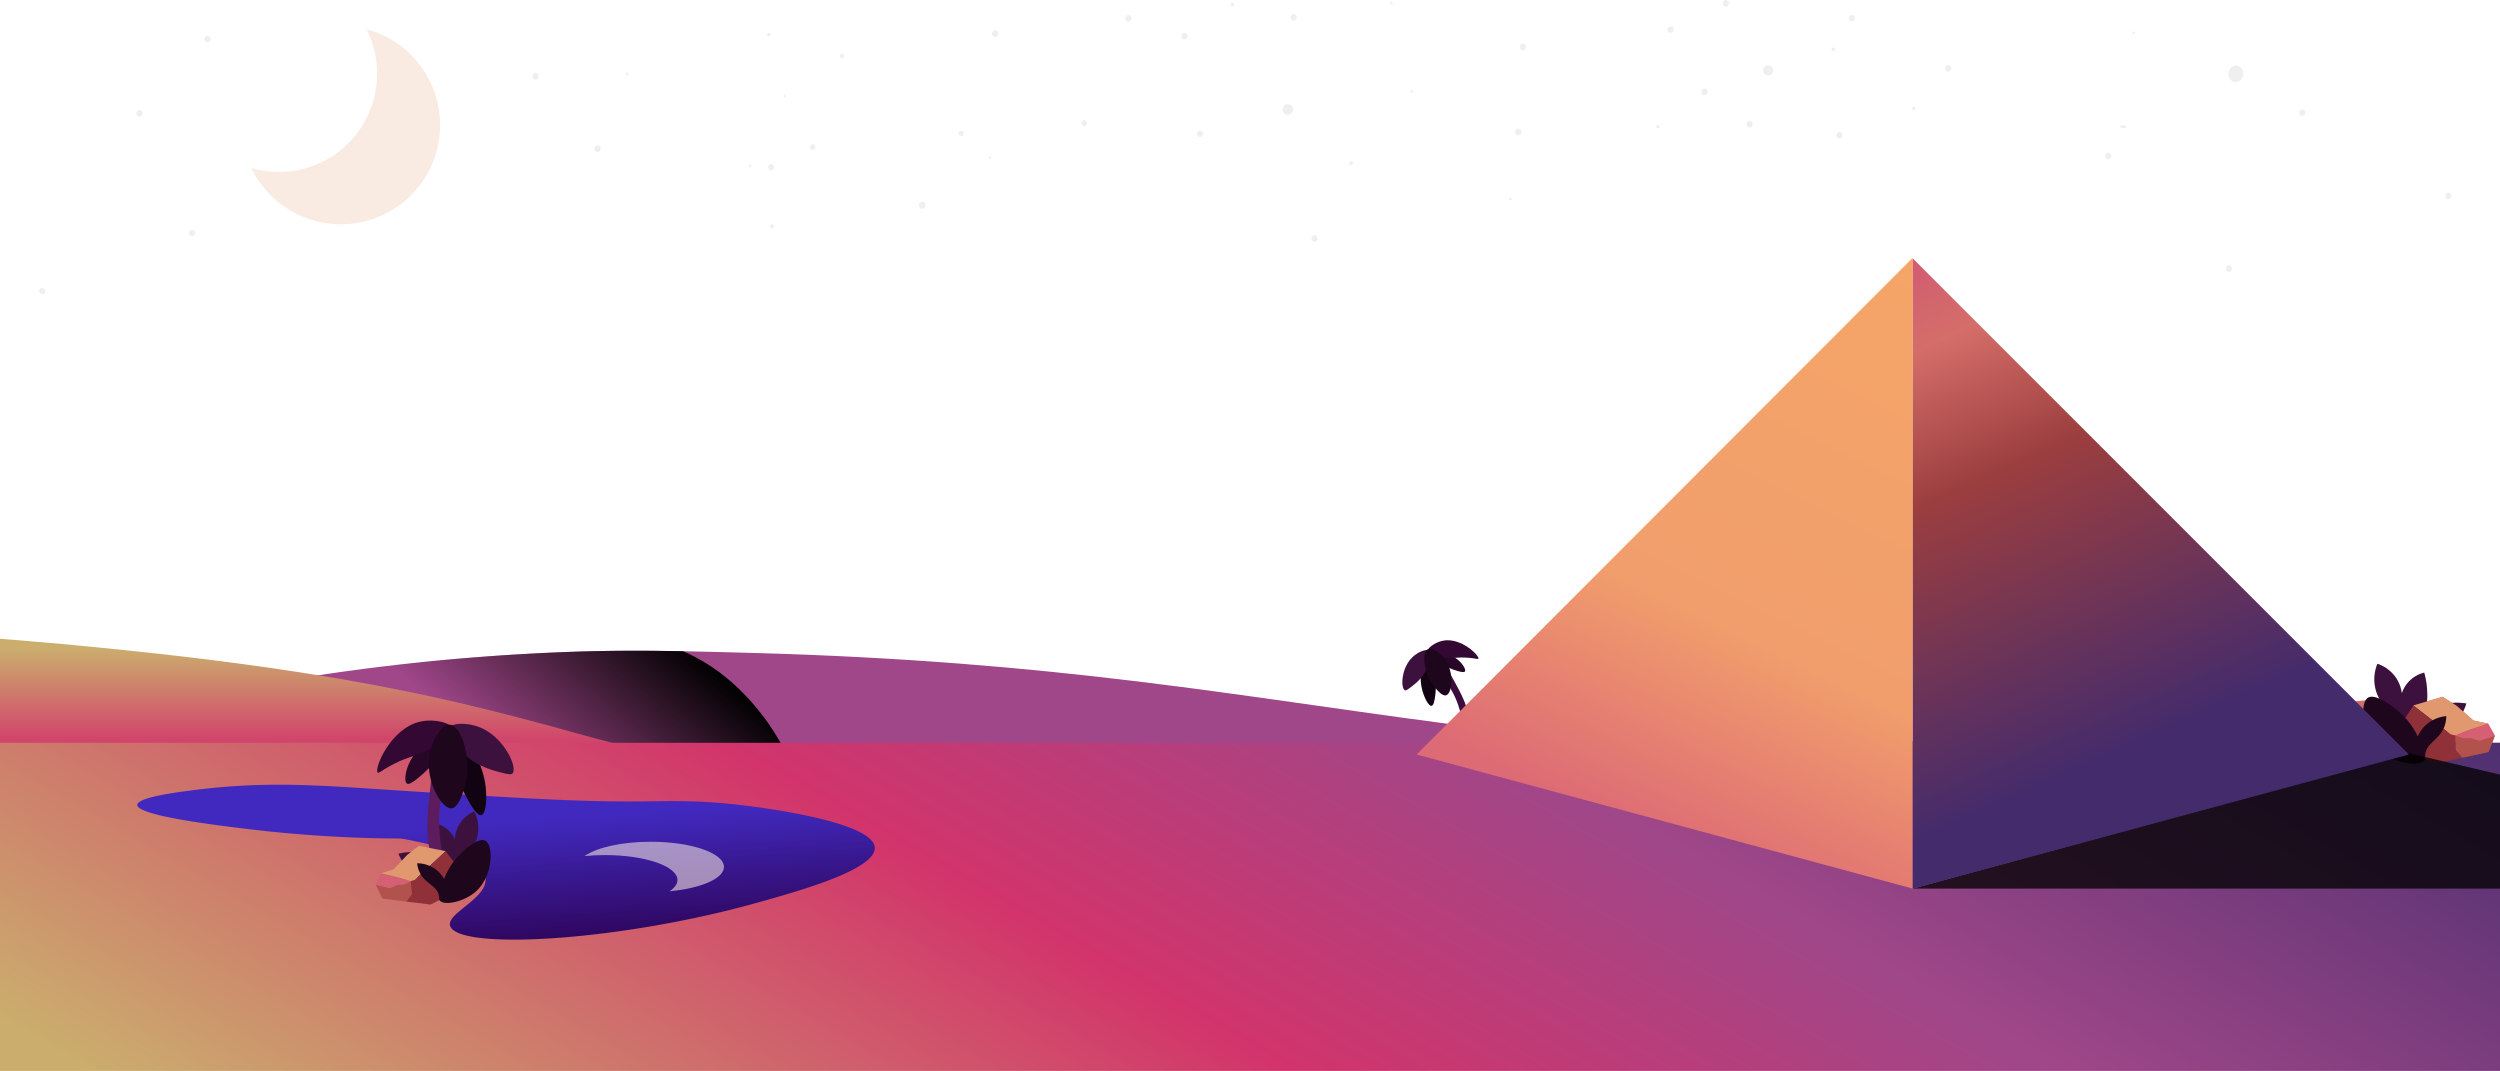 <svg xmlns="http://www.w3.org/2000/svg" xmlns:xlink="http://www.w3.org/1999/xlink" viewBox="0 0 1920 822.46"><defs><linearGradient id="Degradado_sin_nombre_431" x1="490.04" y1="461.48" x2="303.47" y2="676.11" gradientUnits="userSpaceOnUse"><stop offset="0"/><stop offset="0.57" stop-opacity="0"/></linearGradient><linearGradient id="Degradado_sin_nombre_420" x1="956" y1="487.1" x2="956" y2="736" gradientUnits="userSpaceOnUse"><stop offset="0.03" stop-color="#cbad6d"/><stop offset="0.31" stop-color="#d1456b"/><stop offset="0.67" stop-color="#a04789"/><stop offset="1" stop-color="#4e3070"/></linearGradient><linearGradient id="Degradado_sin_nombre_331" x1="665.44" y1="1206.65" x2="1254.56" y2="186.26" gradientUnits="userSpaceOnUse"><stop offset="0.03" stop-color="#cbad6d"/><stop offset="0.42" stop-color="#d2346b"/><stop offset="0.67" stop-color="#a04789"/><stop offset="1" stop-color="#4e3070"/></linearGradient><linearGradient id="Degradado_sin_nombre_269" x1="1723.23" y1="738.88" x2="1688.97" y2="619.38" gradientUnits="userSpaceOnUse"><stop offset="0.22"/><stop offset="1"/></linearGradient><linearGradient id="Degradado_sin_nombre_307" x1="1485.42" y1="206.71" x2="1262.18" y2="664.41" gradientUnits="userSpaceOnUse"><stop offset="0" stop-color="#f5a568"/><stop offset="0.62" stop-color="#f19e6c"/><stop offset="0.96" stop-color="#dd6b75"/></linearGradient><linearGradient id="Degradado_sin_nombre_297" x1="1671.88" y1="658.76" x2="1467.28" y2="199.22" gradientUnits="userSpaceOnUse"><stop offset="0.18" stop-color="#442b6c"/><stop offset="0.65" stop-color="#9c3e3f"/><stop offset="0.87" stop-color="#d46e69"/><stop offset="0.99" stop-color="#d25c72"/></linearGradient><linearGradient id="Degradado_sin_nombre_520" x1="381.47" y1="585.93" x2="390.79" y2="719.19" gradientUnits="userSpaceOnUse"><stop offset="0.32" stop-color="#4129bf"/><stop offset="1" stop-color="#2f0760"/></linearGradient></defs><title>piramid</title><g style="isolation:isolate"><g id="Capa_1" data-name="Capa 1"><g id="Palm"><path d="M1120.54,565c-1-24.52-8.58-38.42-15.77-46.72-4.52-5.21-17-17.55-14.67-21.07a3.28,3.28,0,0,1,2-1.36c2.06-.38,4.09,1.95,5,3.08,8.21,9.66,12.31,14.48,12.82,15.41,9.89,17.78,15.07,27.09,13.56,39.69A39.55,39.55,0,0,1,1120.54,565Z" transform="translate(4 3.46)" style="fill:#3d0e3d"/><path d="M1093.3,499.92Z" transform="translate(4 3.46)" style="fill:#1e061d"/><path d="M1092.69,498.56c3.82-.05,7.49,17.82,5.54,32.3-.38,2.88-1,7.48-2.83,7.76-2.43.39-6.11-7.24-7.52-13.8C1085.25,512.6,1089.31,498.61,1092.69,498.56Z" transform="translate(4 3.46)" style="fill:#110311"/><path d="M1096.51,500.41c-1,3,10.62,9.15,19.35,11.59,3.66,1,4.76.81,5.18.24,1.2-1.62-2.5-7.29-7.28-10.35C1107,497.57,1097.34,497.94,1096.51,500.41Z" transform="translate(4 3.46)" style="fill:#280628"/><path d="M1092.19,497.45c-.58-2.84,5.65-7.65,12.08-8.87,14-2.67,28.17,11.73,27.12,13.8-.34.68-2.12-.28-8.26-.74-7.11-.53-8.92.44-14.67.25C1106.91,501.84,1093,501.38,1092.19,497.45Z" transform="translate(4 3.46)" style="fill:#330833"/><path d="M1079.62,524.2c4-3,10.7-8.23,13.68-17.87,1-3.39,2.52-8.13.5-9.86-2.42-2.06-8.88.92-12.82,4.56-9,8.28-9.41,24.2-6,25.64C1075.83,527.05,1077.1,526.1,1079.62,524.2Z" transform="translate(4 3.46)" style="fill:#3d113d"/><path d="M1106.74,530.49c-2.81,1-6.69-3.54-8.63-5.8-8.82-10.26-10.39-27-5.55-29.58,3.2-1.71,8.93,2.88,11.59,5.79C1113.28,510.9,1111.57,528.81,1106.74,530.49Z" transform="translate(4 3.46)" style="fill:#1e061d"/></g><path d="M1634,579V752L-4,770.18V570.63c4-1.22,8-2.42,12.06-3.63,44.84-13.32,95.42-26.35,151.2-37.54l4.89-1,4-.79q12.75-2.49,25.85-4.84l5.07-.9q8.61-1.53,17.39-3c1.08-.19,2.16-.36,3.25-.54l5.73-.93c2.53-.41,5.08-.81,7.63-1.2l7.47-1.15h0l.2,0,6.56-1q4.45-.66,9-1.29l6.39-.89q6.76-.93,13.63-1.82l4.88-.62,6.78-.85q7.44-.92,15-1.77,8.7-1,17.51-1.89l8.26-.83c2.75-.27,5.52-.54,8.3-.79s5.56-.52,8.36-.76,5.59-.49,8.4-.72l.35,0,8.11-.65q5.29-.42,10.63-.79l3.14-.23,1-.07,3.65-.25c3.18-.22,6.38-.42,9.58-.61q7.44-.48,15-.86c2.91-.16,5.83-.3,8.75-.44,39.41-1.87,70.67-2,106.66-1.3,16.39.3,33.77.76,53.34,1.3,232.92,6.38,370.07,33,533.59,54.38l12,1.56,3.9.49c35.81,4.56,73,8.83,112.92,12.57,36.32,3.4,74.84,6.35,116.51,8.66l6.12.34c28.83,1.55,64.48,3.07,106,3.92C1513.78,580.9,1570.64,581,1634,579Z" transform="translate(4 3.46)" style="fill:#a04789"/><path d="M606,639c-21.16,40.72-109.18,30.53-157,25-130.29-15.08-296.71-81.33-290-133,.07-.52.15-1,.26-1.54A1703.67,1703.67,0,0,1,414,498c39.41-1.87,70.67-2,106.66-1.3A144.08,144.08,0,0,1,550,514C590.64,545,623.54,605.23,606,639Z" transform="translate(4 3.46)" style="mix-blend-mode:soft-light;fill:url(#Degradado_sin_nombre_431)"/><path d="M1916,567V736H-4V487.1c105,8.43,183.19,18.11,244.55,28.07h0C324,528.73,376.19,542.82,422,555c0,0,17.47,5.11,44.1,12,29.49,7.64,70.22,17.47,110.9,25q15.39,2.85,31,5.24c205.09,31.67,428,7.76,428,7.76q51.84-5.16,114.66-11,32.34-3,67.49-6.21h0q63-5.74,134.7-12.15L1450,567l15-1.34c103-9.19,216.69-19.33,340.09-30.57l7.7-.71,10.58-1,.56,0,36.21-3.32v.05c0,1.79-.08,3.49-.23,5.1l12-3.54,7.51,4.77a44.57,44.57,0,0,1,10.73.44,49.64,49.64,0,0,1-2.44,6.08l7.91,6.95,11.21,2.35,5.21,9.38-2,5.37Z" transform="translate(4 3.46)" style="fill:url(#Degradado_sin_nombre_420)"/><rect y="570.46" width="1920" height="252" style="fill:url(#Degradado_sin_nombre_331)"/><g id="plant"><path d="M1890.11,536.87a50,50,0,0,1-14.36,21.88h0a46.91,46.91,0,0,1-11.06,7.2c-.81.39-1.61.73-2.4,1a49.44,49.44,0,0,1-12.54,3.2l-.28,0-2.29-3.23-19.34-27.26a33.8,33.8,0,0,1-4.46-6.32l-.21-.39a31.23,31.23,0,0,1-3.67-13.1,31.62,31.62,0,0,1,2.34-13.55,28.09,28.09,0,0,1,14.07,10.43,27.58,27.58,0,0,1,4.7,12.25,24.1,24.1,0,0,1,5.47-9.13,24.51,24.51,0,0,1,11.73-6.77,61.52,61.52,0,0,1,2.34,16.89v.05c0,1.79-.08,3.49-.23,5.1a60.4,60.4,0,0,1-1.33,8.45,44.42,44.42,0,0,1,17.2-6.78c1.24-.2,2.44-.35,3.6-.44A44.57,44.57,0,0,1,1890.11,536.87Z" transform="translate(4 3.46)" style="fill:#3d113d"/><g id="Rock"><polygon points="1916 565.09 1913.99 570.46 1911.31 577.6 1891.04 581.99 1885.77 576.04 1885.77 564.83 1891.5 566.92 1897.24 566.92 1904.27 569 1916 565.09" style="fill:#b1524c"/><polygon points="1910.79 555.71 1895.41 560.92 1885.77 564.83 1882.12 564.05 1879.75 562.21 1879.74 562.21 1876.55 559.73 1868.13 553.2 1853.38 541.77 1863.91 538.66 1875.87 535.12 1883.38 539.89 1886.55 541.9 1891.67 546.41 1899.58 553.36 1910.79 555.71" style="fill:#e1986f"/><polygon points="1916 565.09 1904.27 569 1897.24 566.92 1891.5 566.92 1885.77 564.83 1895.41 560.92 1910.79 555.71 1916 565.09" style="fill:#d56073"/><polygon points="1891.04 581.99 1870.39 586.46 1861.18 582.68 1861.17 582.67 1852.76 572.47 1846.87 552.05 1853.46 541.89 1882.12 564.04 1885.77 564.83 1885.77 576.03 1891.04 581.99" style="fill:#903139"/></g><path d="M1858.58,576.22c.74-9,10.57-11.19,14.59-21.36a23,23,0,0,0,1.56-8.34,27.11,27.11,0,0,0-16.15,7.29,25.87,25.87,0,0,0-5.74,8.34,56.85,56.85,0,0,0-15.11-19.54c-2.7-2.23-17.14-14.15-23.19-10.17-6.87,4.52-4,30.21,11.2,42.22,11.15,8.78,29.47,10.66,32.58,5.47C1859,579,1858.39,578.53,1858.58,576.22Z" transform="translate(4 3.46)" style="fill:#1e061d"/></g><g id="Piramid"><g id="sombra"><g style="opacity:0.76"><polygon points="1920 594.89 1920 682.46 1469 682.46 1638 636.33 1661.45 629.93 1836.35 582.19 1849.21 578.67 1850 578.46 1859.55 580.7 1862.57 581.41 1877.51 584.92 1920 594.89" style="fill:url(#Degradado_sin_nombre_269)"/></g></g><polygon points="1469 198.96 1469 682.46 1088 579.46 1468.5 198.46 1469 198.96" style="fill:url(#Degradado_sin_nombre_307)"/><polygon points="1850 579.46 1469 682.46 1469 198.46 1850 579.46" style="fill:url(#Degradado_sin_nombre_297)"/></g><path d="M334,92.59a76.21,76.21,0,0,1-144.93,32.93A75.37,75.37,0,0,0,277.4,18.94,76.23,76.23,0,0,1,334,92.59Z" transform="translate(4 3.46)" style="fill:#f9eae2"/><ellipse cx="571.92" cy="123.9" rx="1.11" ry="1.04" transform="translate(402.57 686.27) rotate(-84.99)" style="fill:#efefef"/><ellipse cx="588.24" cy="124.93" rx="2.37" ry="2.23" transform="translate(416.45 703.48) rotate(-84.99)" style="fill:#efefef"/><ellipse cx="620.07" cy="109.47" rx="2.11" ry="1.98" transform="translate(460.89 721.08) rotate(-84.99)" style="fill:#efefef"/><ellipse cx="704.36" cy="154.07" rx="2.73" ry="2.57" transform="translate(493.4 845.75) rotate(-84.99)" style="fill:#efefef"/><ellipse cx="734.18" cy="99.03" rx="2.07" ry="1.94" transform="translate(575.44 825.22) rotate(-84.99)" style="fill:#efefef"/><ellipse cx="917.54" cy="99.25" rx="2.5" ry="2.35" transform="translate(742.59 1008.08) rotate(-84.99)" style="fill:#efefef"/><ellipse cx="1030.33" cy="125.5" rx="1.48" ry="1.43" transform="matrix(0.09, -1, 1, 0.09, 819.37, 1144.4)" style="fill:#efefef"/><ellipse cx="1269.3" cy="93.86" rx="1.3" ry="1.22" transform="translate(1069.01 1353.59) rotate(-84.99)" style="fill:#efefef"/><ellipse cx="1005.49" cy="179.72" rx="2.5" ry="2.35" transform="translate(742.7 1169.14) rotate(-84.99)" style="fill:#efefef"/><ellipse cx="1162.31" cy="36.91" rx="2.5" ry="2.35" transform="matrix(0.09, -1, 1, 0.09, 1028.08, 1195.02)" style="fill:#efefef"/><ellipse cx="1404.5" cy="105.53" rx="2.5" ry="2.35" transform="matrix(0.09, -1, 1, 0.09, 1180.79, 1498.91)" style="fill:#efefef"/><ellipse cx="1492.23" cy="49.06" rx="2.5" ry="2.35" transform="translate(1317.1 1534.77) rotate(-84.99)" style="fill:#efefef"/><ellipse cx="1626.53" cy="93.91" rx="1.11" ry="2.37" transform="translate(1395.01 1709.49) rotate(-84.99)" style="fill:#efefef"/><ellipse cx="1634.58" cy="21.79" rx="1.11" ry="1.04" transform="translate(1474.2 1651.69) rotate(-84.99)" style="fill:#efefef"/><ellipse cx="1876.24" cy="146.87" rx="2.5" ry="2.35" transform="translate(1570.15 2006.59) rotate(-84.99)" style="fill:#efefef"/><ellipse cx="1707.66" cy="202.79" rx="2.5" ry="2.35" transform="translate(1360.59 1889.68) rotate(-84.99)" style="fill:#efefef"/><ellipse cx="1759.02" cy="89.56" rx="2.5" ry="2.35" transform="matrix(0.09, -1, 1, 0.09, 1520.27, 1837.5)" style="fill:#efefef"/><ellipse cx="1913.22" cy="63.7" rx="2.5" ry="2.35" transform="matrix(0.09, -1, 1, 0.09, 1686.77, 1967.51)" style="fill:#efefef"/><ellipse cx="477.55" cy="53.22" rx="1.11" ry="1.04" transform="translate(386.85 527.76) rotate(-84.99)" style="fill:#efefef"/><ellipse cx="586.53" cy="23.13" rx="1.45" ry="1.36" transform="translate(516.29 608.86) rotate(-84.99)" style="fill:#efefef"/><ellipse cx="985.02" cy="80.64" rx="4.11" ry="4.06" transform="translate(822.71 1058.32) rotate(-84.99)" style="fill:#efefef"/><ellipse cx="1080.03" cy="66.76" rx="1.02" ry="0.96" transform="translate(923.26 1140.3) rotate(-84.99)" style="fill:#efefef"/><ellipse cx="1713.04" cy="53.22" rx="6.44" ry="5.7" transform="translate(1514.51 1758.53) rotate(-84.99)" style="fill:#efefef"/><ellipse cx="1615.04" cy="116.35" rx="2.5" ry="2.35" transform="translate(1362.16 1718.52) rotate(-84.99)" style="fill:#efefef"/><ellipse cx="155.47" cy="26.53" rx="2.5" ry="2.35" transform="translate(119.47 182.55) rotate(-84.99)" style="fill:#efefef"/><ellipse cx="102.52" cy="83.8" rx="2.5" ry="2.35" transform="matrix(0.09, -1, 1, 0.09, 14.09, 182.07)" style="fill:#efefef"/><ellipse cx="758.11" cy="25.17" rx="2.5" ry="2.35" transform="matrix(0.09, -1, 1, 0.09, 670.86, 781.64)" style="fill:#efefef"/><ellipse cx="862.54" cy="10.6" rx="2.5" ry="2.35" transform="translate(780.69 872.37) rotate(-84.99)" style="fill:#efefef"/><ellipse cx="905.71" cy="24.35" rx="2.5" ry="2.35" transform="translate(806.4 927.94) rotate(-84.99)" style="fill:#efefef"/><ellipse cx="942.5" cy="-0.05" rx="1.39" ry="1.31" transform="translate(864.28 942.31) rotate(-84.99)" style="fill:#efefef"/><ellipse cx="989.46" cy="9.89" rx="2.5" ry="2.35" transform="translate(897.24 998.17) rotate(-84.99)" style="fill:#efefef"/><ellipse cx="1064.48" cy="-1.03" rx="1.11" ry="1.04" transform="translate(976.59 1062.94) rotate(-84.99)" style="fill:#efefef"/><ellipse cx="1278.98" cy="19.27" rx="2.5" ry="2.35" transform="translate(1152.14 1295.14) rotate(-84.99)" style="fill:#efefef"/><ellipse cx="1321.39" cy="-0.96" rx="2.5" ry="2.35" transform="translate(1211 1318.93) rotate(-84.99)" style="fill:#efefef"/><ellipse cx="1305.05" cy="67.1" rx="2.5" ry="2.35" transform="translate(1128.29 1364.77) rotate(-84.99)" style="fill:#efefef"/><ellipse cx="1353.92" cy="50.6" rx="3.83" ry="3.85" transform="translate(1189.32 1398.39) rotate(-84.99)" style="fill:#efefef"/><ellipse cx="1403.93" cy="34.36" rx="1.39" ry="1.31" transform="translate(1251.15 1433.39) rotate(-84.99)" style="fill:#efefef"/><ellipse cx="1418.16" cy="10.5" rx="2.5" ry="2.35" transform="translate(1287.92 1425.79) rotate(-84.99)" style="fill:#efefef"/><ellipse cx="1465.74" cy="79.99" rx="1.39" ry="1.31" transform="translate(1262.11 1536.61) rotate(-84.99)" style="fill:#efefef"/><ellipse cx="1339.7" cy="91.89" rx="2.5" ry="2.35" transform="translate(1135.22 1421.92) rotate(-84.99)" style="fill:#efefef"/><ellipse cx="1161.99" cy="97.88" rx="2.5" ry="2.35" transform="translate(967.05 1250.35) rotate(-84.99)" style="fill:#efefef"/><ellipse cx="1155.83" cy="149.39" rx="1.11" ry="1.04" transform="translate(910.12 1291.22) rotate(-84.99)" style="fill:#efefef"/><ellipse cx="828.62" cy="91" rx="2.24" ry="2.1" transform="translate(669.64 911.98) rotate(-84.99)" style="fill:#efefef"/><ellipse cx="598.63" cy="70.39" rx="0.98" ry="0.92" transform="translate(480.25 664.04) rotate(-84.99)" style="fill:#efefef"/><ellipse cx="28.47" cy="220.15" rx="2.5" ry="2.35" transform="translate(-189.32 232.75) rotate(-84.99)" style="fill:#efefef"/><ellipse cx="142.46" cy="175.53" rx="2.5" ry="2.35" transform="matrix(0.09, -1, 1, 0.09, -40.83, 305.59)" style="fill:#efefef"/><ellipse cx="407.28" cy="55.11" rx="2.5" ry="2.35" transform="translate(320.82 459.48) rotate(-84.99)" style="fill:#efefef"/><ellipse cx="454.93" cy="110.82" rx="2.5" ry="2.35" transform="translate(308.82 557.8) rotate(-84.99)" style="fill:#efefef"/><ellipse cx="642.5" cy="39.56" rx="1.77" ry="1.66" transform="translate(551.01 679.62) rotate(-84.99)" style="fill:#efefef"/><ellipse cx="588.85" cy="170.4" rx="1.57" ry="1.48" transform="translate(371.71 745.59) rotate(-84.99)" style="fill:#efefef"/><ellipse cx="756.32" cy="117.49" rx="0.98" ry="0.92" transform="translate(577.27 864.13) rotate(-84.99)" style="fill:#efefef"/><path d="M304.16,640.54a1014.65,1014.65,0,0,1-119.08-7.45c-24-2.92-82.91-10.1-83.62-18.22-.52-5.93,30.2-9.89,44.63-11.69,58.26-7.28,99.93-3.08,161.44.81,90.05,5.68,135.08,8.53,182.55,8,21.36-.23,43.05-.92,74.15,2.73,9.7,1.14,97.67,11.47,103.3,31.15,5,17.5-57.27,34.83-91.18,44.27-103.61,28.83-222.64,36-234,18.84-7.16-10.79,33.41-23.39,25.6-41.53C362,653.65,331.78,645.48,304.16,640.54Z" transform="translate(4 3.46)" style="fill:url(#Degradado_sin_nombre_520)"/><path d="M552,662.32c0-10.67-25.18-19.32-56.25-19.32-22.37,0-41.68,4.48-50.75,11,5-.5,10.23-.77,15.67-.77,30.71,0,55.62,8.56,55.62,19.11,0,3.13-2.19,6.08-6.08,8.69C534.27,678.81,552,671.28,552,662.32Z" transform="translate(4 3.46)" style="fill:#f9eae2;opacity:0.57;mix-blend-mode:overlay"/><g id="plant-2" data-name="plant"><path d="M340.75,678.56a43.22,43.22,0,0,1-20.08-5.41A44,44,0,0,1,302,652.23a39.29,39.29,0,0,1,28.53,3.47,54.48,54.48,0,0,1-1.77-27.12,21.88,21.88,0,0,1,11,5.07,21.61,21.61,0,0,1,5.59,7.65,24.48,24.48,0,0,1,3.17-11.25,25,25,0,0,1,11.65-10.38,28.14,28.14,0,0,1,3.18,11.83,29.11,29.11,0,0,1-5.81,18.25Z" transform="translate(4 3.46)" style="fill:#3d113d"/><g id="Palm-2" data-name="Palm"><path d="M343.92,679.91c-14.42-38.74-11.83-65.25-6.11-82.83,3.6-11.05,14.89-38.37,9-42.31a5.53,5.53,0,0,0-3.94-.82c-3.45.76-5.07,5.7-5.83,8.1-6.41,20.35-9.61,30.53-9.8,32.3-3.71,34.07-5.65,51.91,4.95,70.47A67.28,67.28,0,0,0,343.92,679.91Z" transform="translate(4 3.46)" style="fill:#5c1c5e"/><path d="M343.58,561.07Z" transform="translate(4 3.46)" style="fill:#1e061d"/><path d="M343.65,558.57c-6,2.42,0,32.56,12.53,53.75,2.49,4.21,6.52,10.93,9.49,10.19,4-1,4.73-15.24,2.63-26.35C364.38,575.48,348.91,556.43,343.65,558.57Z" transform="translate(4 3.46)" style="fill:#110311"/><path d="M338.93,563.94c3.48,3.93-10.5,21.16-22.45,30.65-5,4-6.86,4.37-7.87,3.77-2.92-1.73-.9-13,4.5-20.83C320.74,566.42,336,560.66,338.93,563.94Z" transform="translate(4 3.46)" style="fill:#280628"/><path d="M343.68,556.52c-.95-4.79-13.77-8.17-24.55-5.86-23.44,5-36,36.65-33.05,39.18,1,.82,3.11-1.82,12.33-6.55,10.69-5.48,14.13-5.17,22.93-9.23C323.72,573,345,563.15,343.68,556.52Z" transform="translate(4 3.46)" style="fill:#330833"/><path d="M380.71,589.8c-8.14-2.06-22-5.78-32.94-18.78-3.85-4.57-9.23-11-7.22-15,2.4-4.78,14.39-4.38,22.88-1.32,19.36,7,30.45,31.4,26.16,35.84C388.46,591.73,385.86,591.1,380.71,589.8Z" transform="translate(4 3.46)" style="fill:#3d113d"/><path d="M342.74,617.31c5-.32,8.07-9.86,9.6-14.64,7-21.71-1.55-48.69-10.76-49.54-6.09-.56-12,10.31-14.19,16.58C319.77,591.2,334.15,617.87,342.74,617.31Z" transform="translate(4 3.46)" style="fill:#1e061d"/></g><g id="Rock-2" data-name="Rock"><polygon points="288.55 679.43 293.72 690.15 312.07 692.41 316.26 686.7 315.36 676.76 310.44 679.07 305.35 679.53 299.27 681.95 288.55 679.43" style="fill:#b1524c"/><polygon points="292.42 670.68 306.49 674.07 315.36 676.76 318.53 675.77 342.25 653.68 321.75 649.59 312.81 656.47 302.18 667.7 292.42 670.68" style="fill:#e1986f"/><polygon points="288.55 679.43 299.27 681.95 305.35 679.53 310.44 679.07 315.36 676.76 306.49 674.07 292.42 670.68 288.55 679.43" style="fill:#d56073"/><polygon points="312.07 692.41 330.75 694.71 338.62 690.62 338.62 690.61 345.27 680.88 348.85 662.28 342.18 653.8 318.53 675.77 315.36 676.76 316.26 686.7 312.07 692.41" style="fill:#903139"/></g><path d="M333.14,684.61c-1.39-7.91-10.29-9.08-14.68-17.78a20.76,20.76,0,0,1-2.06-7.28,24.27,24.27,0,0,1,14.93,5.17,23.1,23.1,0,0,1,5.76,6.94,50.75,50.75,0,0,1,11.84-18.56c2.21-2.2,14.06-13.94,19.76-10.89,6.45,3.45,6,26.48-6.54,38.36-9.19,8.69-25.29,11.84-28.47,7.49C333,687.13,333.49,686.64,333.14,684.61Z" transform="translate(4 3.46)" style="fill:#1e061d"/></g></g></g></svg>